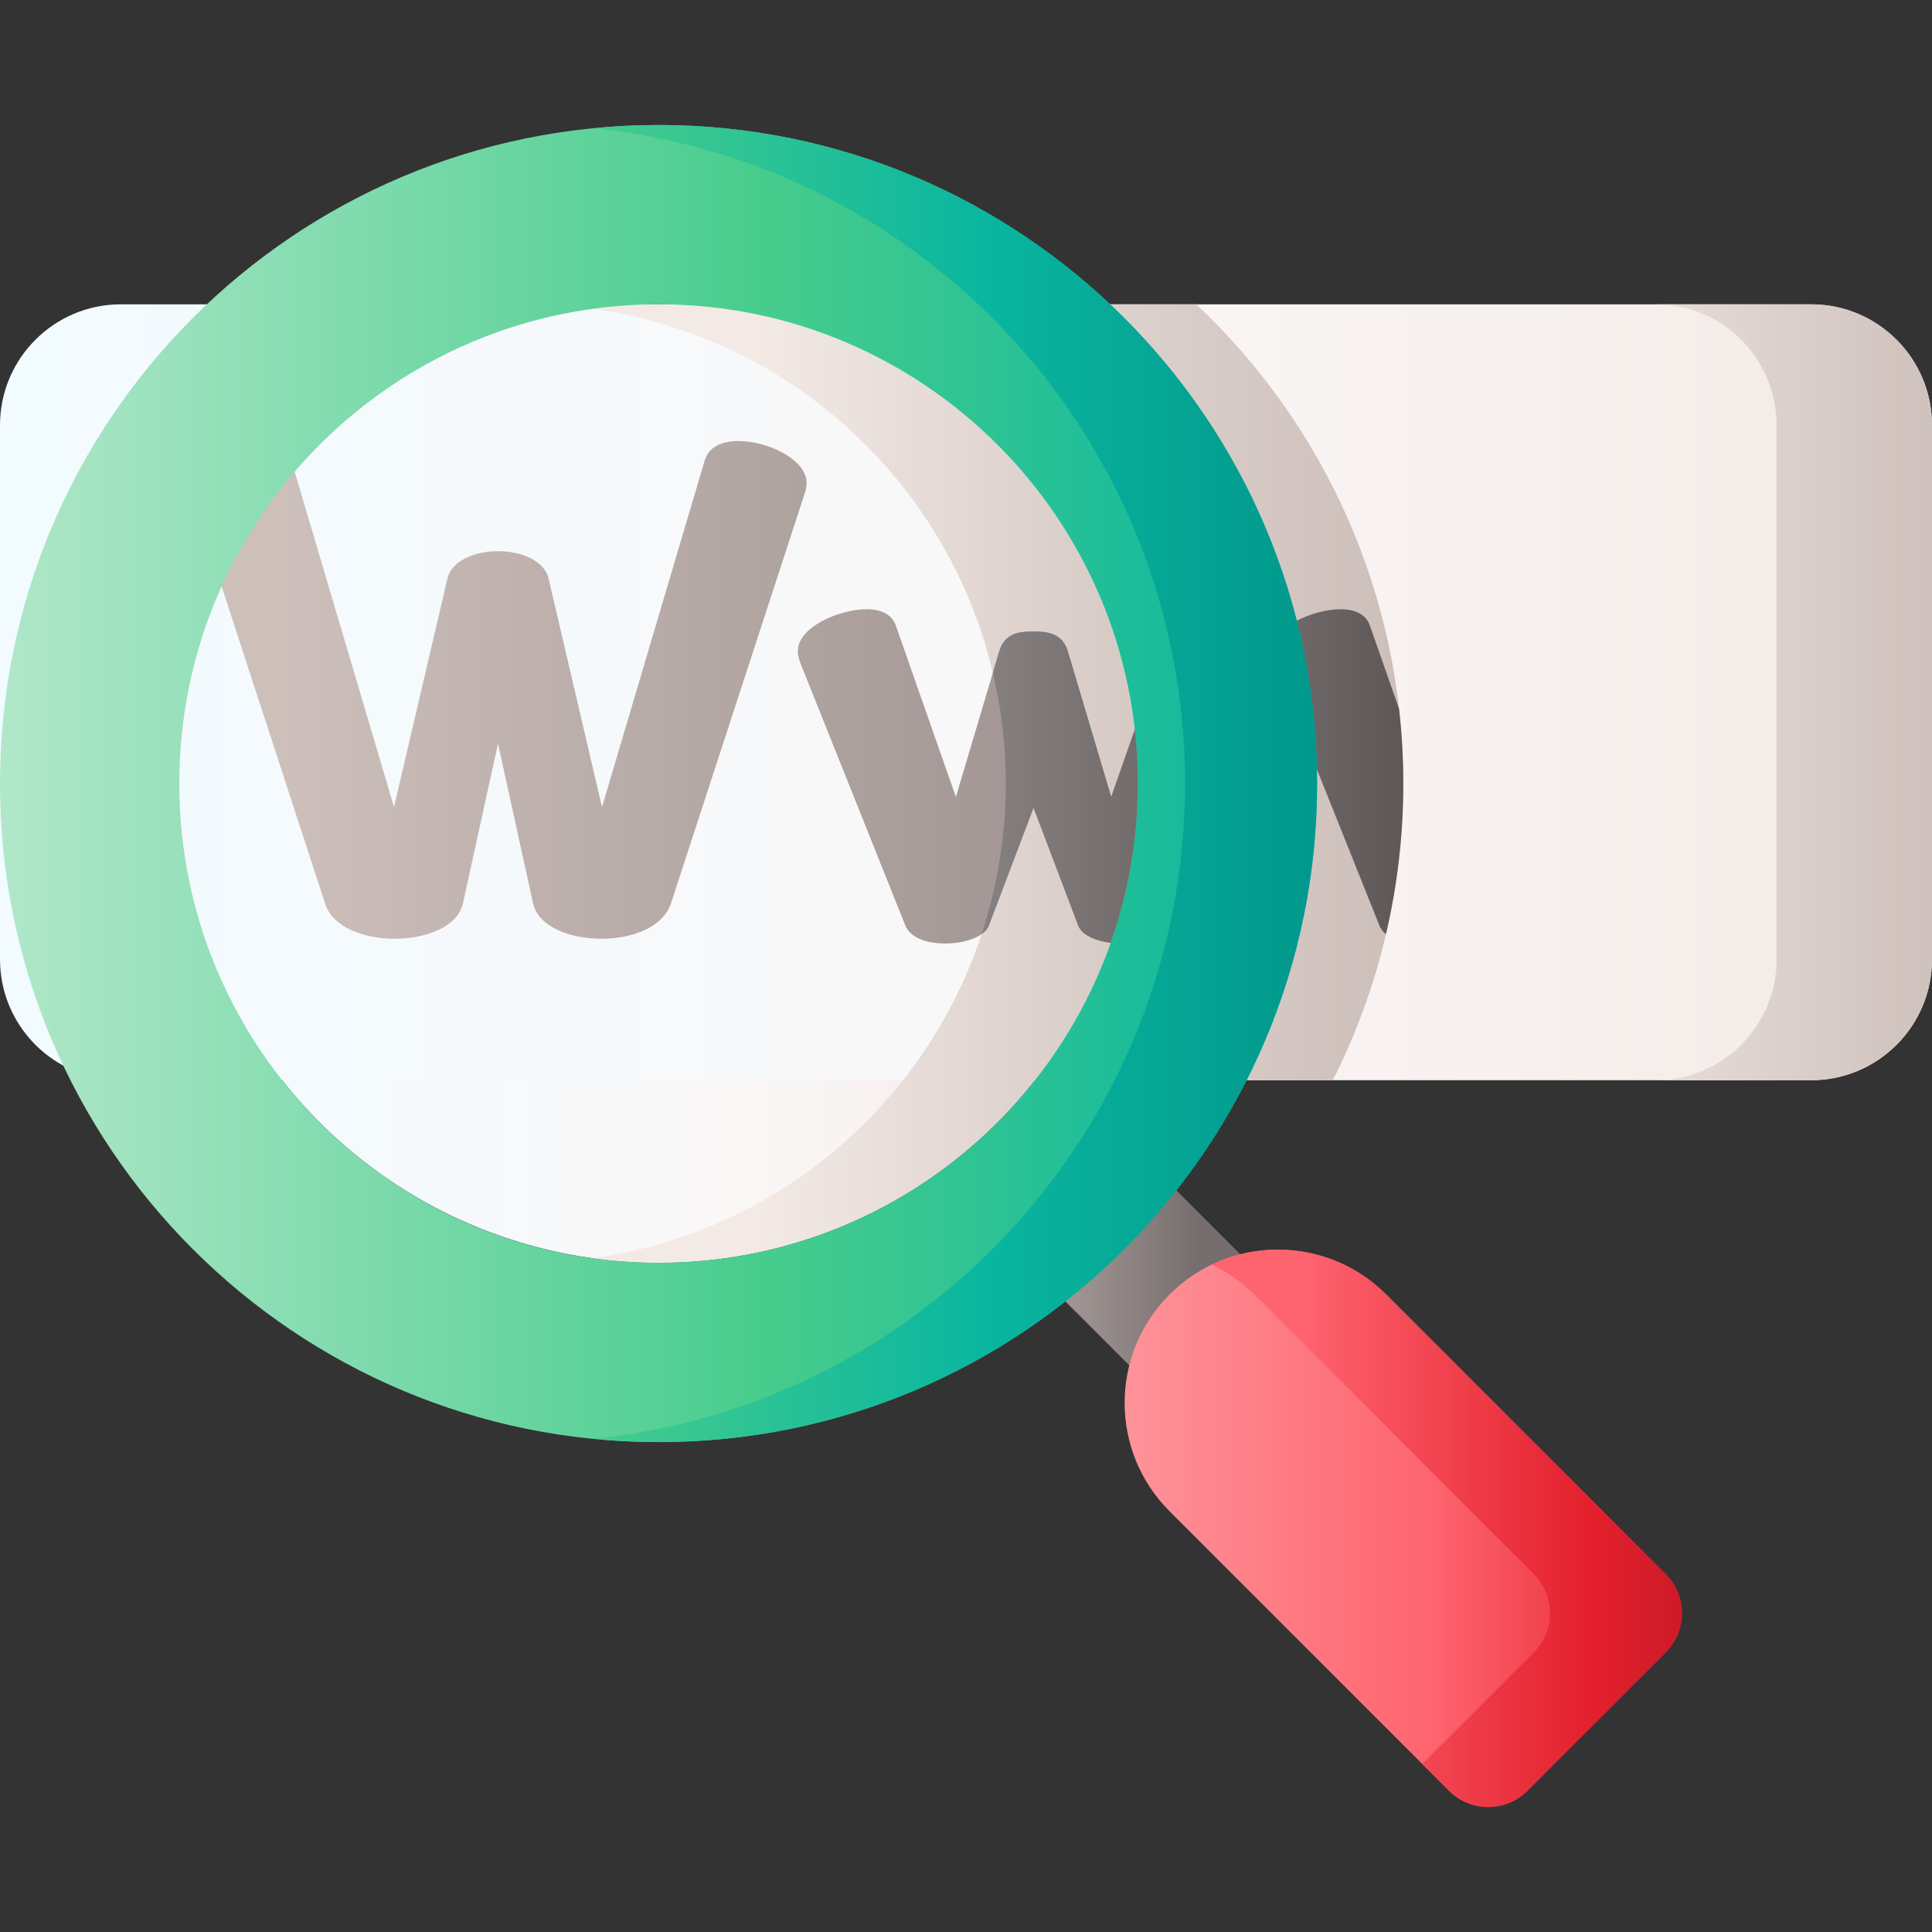 <svg id="Capa_1" enable-background="new 0 0 510 510" height="512" viewBox="0 0 510 510" width="512" xmlns="http://www.w3.org/2000/svg" xmlns:xlink="http://www.w3.org/1999/xlink"><rect x="0" y="0" width="510" height="510" fill="#333333" stroke="none"/><linearGradient id="lg1"><stop offset="0" stop-color="#f2fbff"/><stop offset=".593" stop-color="#faf7f7"/><stop offset="1" stop-color="#f3eae6"/></linearGradient><linearGradient id="SVGID_1_" gradientUnits="userSpaceOnUse" x1="47.332" x2="300.345" xlink:href="#lg1" y1="206.839" y2="206.839"/><linearGradient id="SVGID_2_" gradientUnits="userSpaceOnUse" x1="1.602" x2="502.582" xlink:href="#lg1" y1="182.743" y2="182.743"/><linearGradient id="lg2"><stop offset="0" stop-color="#f3eae6"/><stop offset="1" stop-color="#cdbfba"/></linearGradient><linearGradient id="SVGID_3_" gradientUnits="userSpaceOnUse" x1="197.144" x2="367.908" xlink:href="#lg2" y1="182.743" y2="182.743"/><linearGradient id="SVGID_4_" gradientUnits="userSpaceOnUse" x1="198.494" x2="331.235" xlink:href="#lg2" y1="206.839" y2="206.839"/><linearGradient id="lg3"><stop offset="0" stop-color="#cdbfba"/><stop offset="1" stop-color="#766e6e"/></linearGradient><linearGradient id="SVGID_5_" gradientUnits="userSpaceOnUse" x1="74" x2="471.135" xlink:href="#lg3" y1="182.119" y2="182.119"/><linearGradient id="SVGID_6_" gradientUnits="userSpaceOnUse" x1="74" x2="471.135" xlink:href="#lg3" y1="204.936" y2="204.936"/><linearGradient id="lg4"><stop offset="0" stop-color="#9e9797"/><stop offset="1" stop-color="#5b5555"/></linearGradient><linearGradient id="SVGID_8_" gradientUnits="userSpaceOnUse" x1="262.69" x2="373.545" xlink:href="#lg4" y1="203.71" y2="203.71"/><linearGradient id="SVGID_9_" gradientUnits="userSpaceOnUse" x1="399" x2="517.609" xlink:href="#lg2" y1="182.743" y2="182.743"/><linearGradient id="SVGID_10_" gradientUnits="userSpaceOnUse" x1="247.247" x2="316.214" xlink:href="#lg3" y1="337.715" y2="337.715"/><linearGradient id="SVGID_11_" gradientUnits="userSpaceOnUse" x1="1.092" x2="342.621" y1="206.839" y2="206.839"><stop offset="0" stop-color="#b0e7c9"/><stop offset=".593" stop-color="#46cc8d"/><stop offset="1" stop-color="#0ab69f"/></linearGradient><linearGradient id="SVGID_12_" gradientUnits="userSpaceOnUse" x1="157.019" x2="344.896" y1="206.839" y2="206.839"><stop offset="0" stop-color="#46cc8d"/><stop offset=".548" stop-color="#0ab69f"/><stop offset="1" stop-color="#01998d"/></linearGradient><linearGradient id="SVGID_13_" gradientUnits="userSpaceOnUse" x1="286.133" x2="441.68" y1="403.437" y2="403.437"><stop offset="0" stop-color="#fe99a0"/><stop offset=".593" stop-color="#fe646f"/><stop offset="1" stop-color="#e41f2d"/></linearGradient><linearGradient id="SVGID_14_" gradientUnits="userSpaceOnUse" x1="343.012" x2="453.123" y1="403.439" y2="403.439"><stop offset="0" stop-color="#fe646f"/><stop offset=".704" stop-color="#e41f2d"/><stop offset="1" stop-color="#c41926"/></linearGradient><linearGradient id="SVGID_15_" gradientUnits="userSpaceOnUse" x1="213.786" x2="345.554" xlink:href="#lg4" y1="207.792" y2="207.792"/><g><g><circle cx="173.839" cy="206.839" fill="url(#SVGID_1_)" r="126.506"/><path d="m478.077 285.154h-446.154c-17.631 0-31.923-14.293-31.923-31.923v-140.976c0-17.63 14.292-31.923 31.923-31.923h446.154c17.63 0 31.923 14.292 31.923 31.923v140.976c0 17.63-14.292 31.923-31.923 31.923z" fill="url(#SVGID_2_)"/><path d="m196.598 80.333c69.867 0 126.506 56.639 126.506 126.506 0 29.573-10.15 56.774-27.152 78.315h55.877c11.898-23.536 18.608-50.14 18.608-78.315 0-49.858-20.995-94.807-54.62-126.507z" fill="url(#SVGID_3_)"/><path d="m263.292 117.385c-29.144-29.144-68.969-41.089-106.874-35.848 26.35 3.643 51.773 15.588 72.033 35.848 49.404 49.404 49.404 129.503 0 178.907-20.26 20.26-45.683 32.205-72.033 35.848 37.905 5.241 77.73-6.704 106.874-35.848 49.404-49.404 49.404-129.503 0-178.907z" fill="url(#SVGID_4_)"/><g><path d="m212.926 127.484c0-6.061-9.982-11.052-18.004-11.052-4.278 0-7.843 1.426-8.913 5.169l-27.095 91.446-14.082-60.251c-1.07-4.813-7.309-7.308-13.37-7.308-6.06 0-12.299 2.495-13.369 7.308l-14.082 60.251-27.095-91.446c-1.069-3.744-4.635-5.169-8.913-5.169-8.022 0-18.004 4.991-18.004 11.052 0 .891.179 1.782.357 2.317l35.473 108.737c1.961 6.239 10.161 9.27 18.361 9.27 8.022 0 16.578-3.031 18.004-9.27l9.269-42.247 9.27 42.247c1.426 6.239 9.982 9.27 18.004 9.27 8.2 0 16.221-3.031 18.36-9.27l35.474-108.737c.178-.535.355-1.426.355-2.317z" fill="url(#SVGID_5_)"/><path d="m316.679 160.817c-3.743 0-6.595 1.604-7.487 4.278l-15.865 45.278-11.408-38.325c-1.426-4.813-5.169-5.348-9.091-5.348-4.1 0-7.665.535-9.091 5.348l-11.408 38.325-15.865-45.278c-1.069-3.03-4.1-4.278-7.665-4.278-7.13 0-18.182 4.635-18.182 11.052 0 1.07.179 1.961.892 3.744l27.451 68.629c1.426 3.565 6.061 4.813 10.518 4.813 5.348 0 10.517-1.782 11.587-4.813l11.765-31.017 11.765 31.017c1.07 3.031 6.061 4.813 11.408 4.813 4.635 0 9.27-1.247 10.696-4.813l27.452-68.629c.535-1.07.712-2.317.712-3.387-.002-6.774-11.411-11.409-18.184-11.409z" fill="url(#SVGID_6_)"/><path d="m441.818 160.817c-3.743 0-6.595 1.604-7.487 4.278l-15.865 45.278-11.408-38.325c-1.426-4.813-5.17-5.348-9.091-5.348-4.1 0-7.665.535-9.091 5.348l-11.408 38.325-15.865-45.278c-1.07-3.03-4.1-4.278-7.666-4.278-7.13 0-18.182 4.635-18.182 11.052 0 1.07.178 1.961.892 3.744l27.451 68.629c1.426 3.565 6.061 4.813 10.517 4.813 5.348 0 10.518-1.782 11.587-4.813l11.765-31.017 11.765 31.017c1.07 3.031 6.061 4.813 11.408 4.813 4.635 0 9.27-1.247 10.696-4.813l27.452-68.629c.535-1.07.712-2.317.712-3.387 0-6.774-11.408-11.409-18.182-11.409z" fill="url(#SVGID_6_)"/><path d="m353.938 160.817c-7.13 0-18.182 4.635-18.182 11.052 0 1.07.178 1.961.892 3.744l27.451 68.629c.378.945.986 1.723 1.752 2.362 2.991-12.772 4.587-26.081 4.587-39.765 0-6.671-.388-13.251-1.12-19.727l-7.714-22.017c-1.071-3.03-4.101-4.278-7.666-4.278z" fill="url(#SVGID_8_)"/></g><path d="m478.077 80.332h-41.025c17.63 0 31.923 14.292 31.923 31.923v140.976c0 17.63-14.292 31.923-31.923 31.923h41.025c17.63 0 31.923-14.292 31.923-31.923v-140.976c0-17.63-14.292-31.923-31.923-31.923z" fill="url(#SVGID_9_)"/></g><g><path d="m314.564 376.874-49.008-49.008c-7.886-7.886-7.886-20.672 0-28.558l.753-.753c7.886-7.886 20.672-7.886 28.558 0l49.008 49.008c7.886 7.886 7.886 20.672 0 28.557l-.753.753c-7.887 7.887-20.672 7.887-28.558.001z" fill="url(#SVGID_10_)"/><path d="m173.839 33c-96.009 0-173.839 77.83-173.839 173.839s77.83 173.839 173.839 173.839 173.839-77.83 173.839-173.839-77.831-173.839-173.839-173.839zm0 300.345c-69.867 0-126.506-56.639-126.506-126.506s56.638-126.506 126.506-126.506 126.506 56.639 126.506 126.506-56.639 126.506-126.506 126.506z" fill="url(#SVGID_11_)"/><g><path d="m173.839 33c-5.88 0-11.691.296-17.42.866 87.828 8.739 156.418 82.844 156.418 172.973s-68.59 164.233-156.418 172.973c5.73.57 11.54.866 17.42.866 96.008 0 173.839-77.83 173.839-173.839s-77.831-173.839-173.839-173.839z" fill="url(#SVGID_12_)"/></g><path d="m439.715 436.204-36.511 36.511c-5.714 5.714-14.977 5.714-20.691 0l-73.793-73.793c-15.796-15.796-15.796-41.406 0-57.202 15.796-15.796 41.406-15.796 57.202 0l73.793 73.793c5.713 5.714 5.713 14.978 0 20.691z" fill="url(#SVGID_13_)"/><path d="m439.715 415.513-73.793-73.793c-12.448-12.448-30.989-15.078-46.021-7.906 4.042 1.929 7.833 4.559 11.18 7.906l73.793 73.793c5.714 5.714 5.714 14.977 0 20.691l-29.436 29.436 7.075 7.075c5.714 5.714 14.977 5.714 20.691 0l36.511-36.511c5.713-5.713 5.713-14.977 0-20.691z" fill="url(#SVGID_14_)"/></g><path d="m281.919 172.048c-1.426-4.813-5.169-5.348-9.091-5.348-4.1 0-7.665.535-9.091 5.348l-1.65 5.542c5.383 22.751 4.393 46.7-2.973 69.009.942-.667 1.63-1.456 1.949-2.358l11.765-31.017 11.765 31.017c.878 2.488 4.4 4.132 8.59 4.642 6.364-18.106 8.481-37.37 6.36-56.248l-6.215 17.738z" fill="url(#SVGID_15_)"/></g></svg>